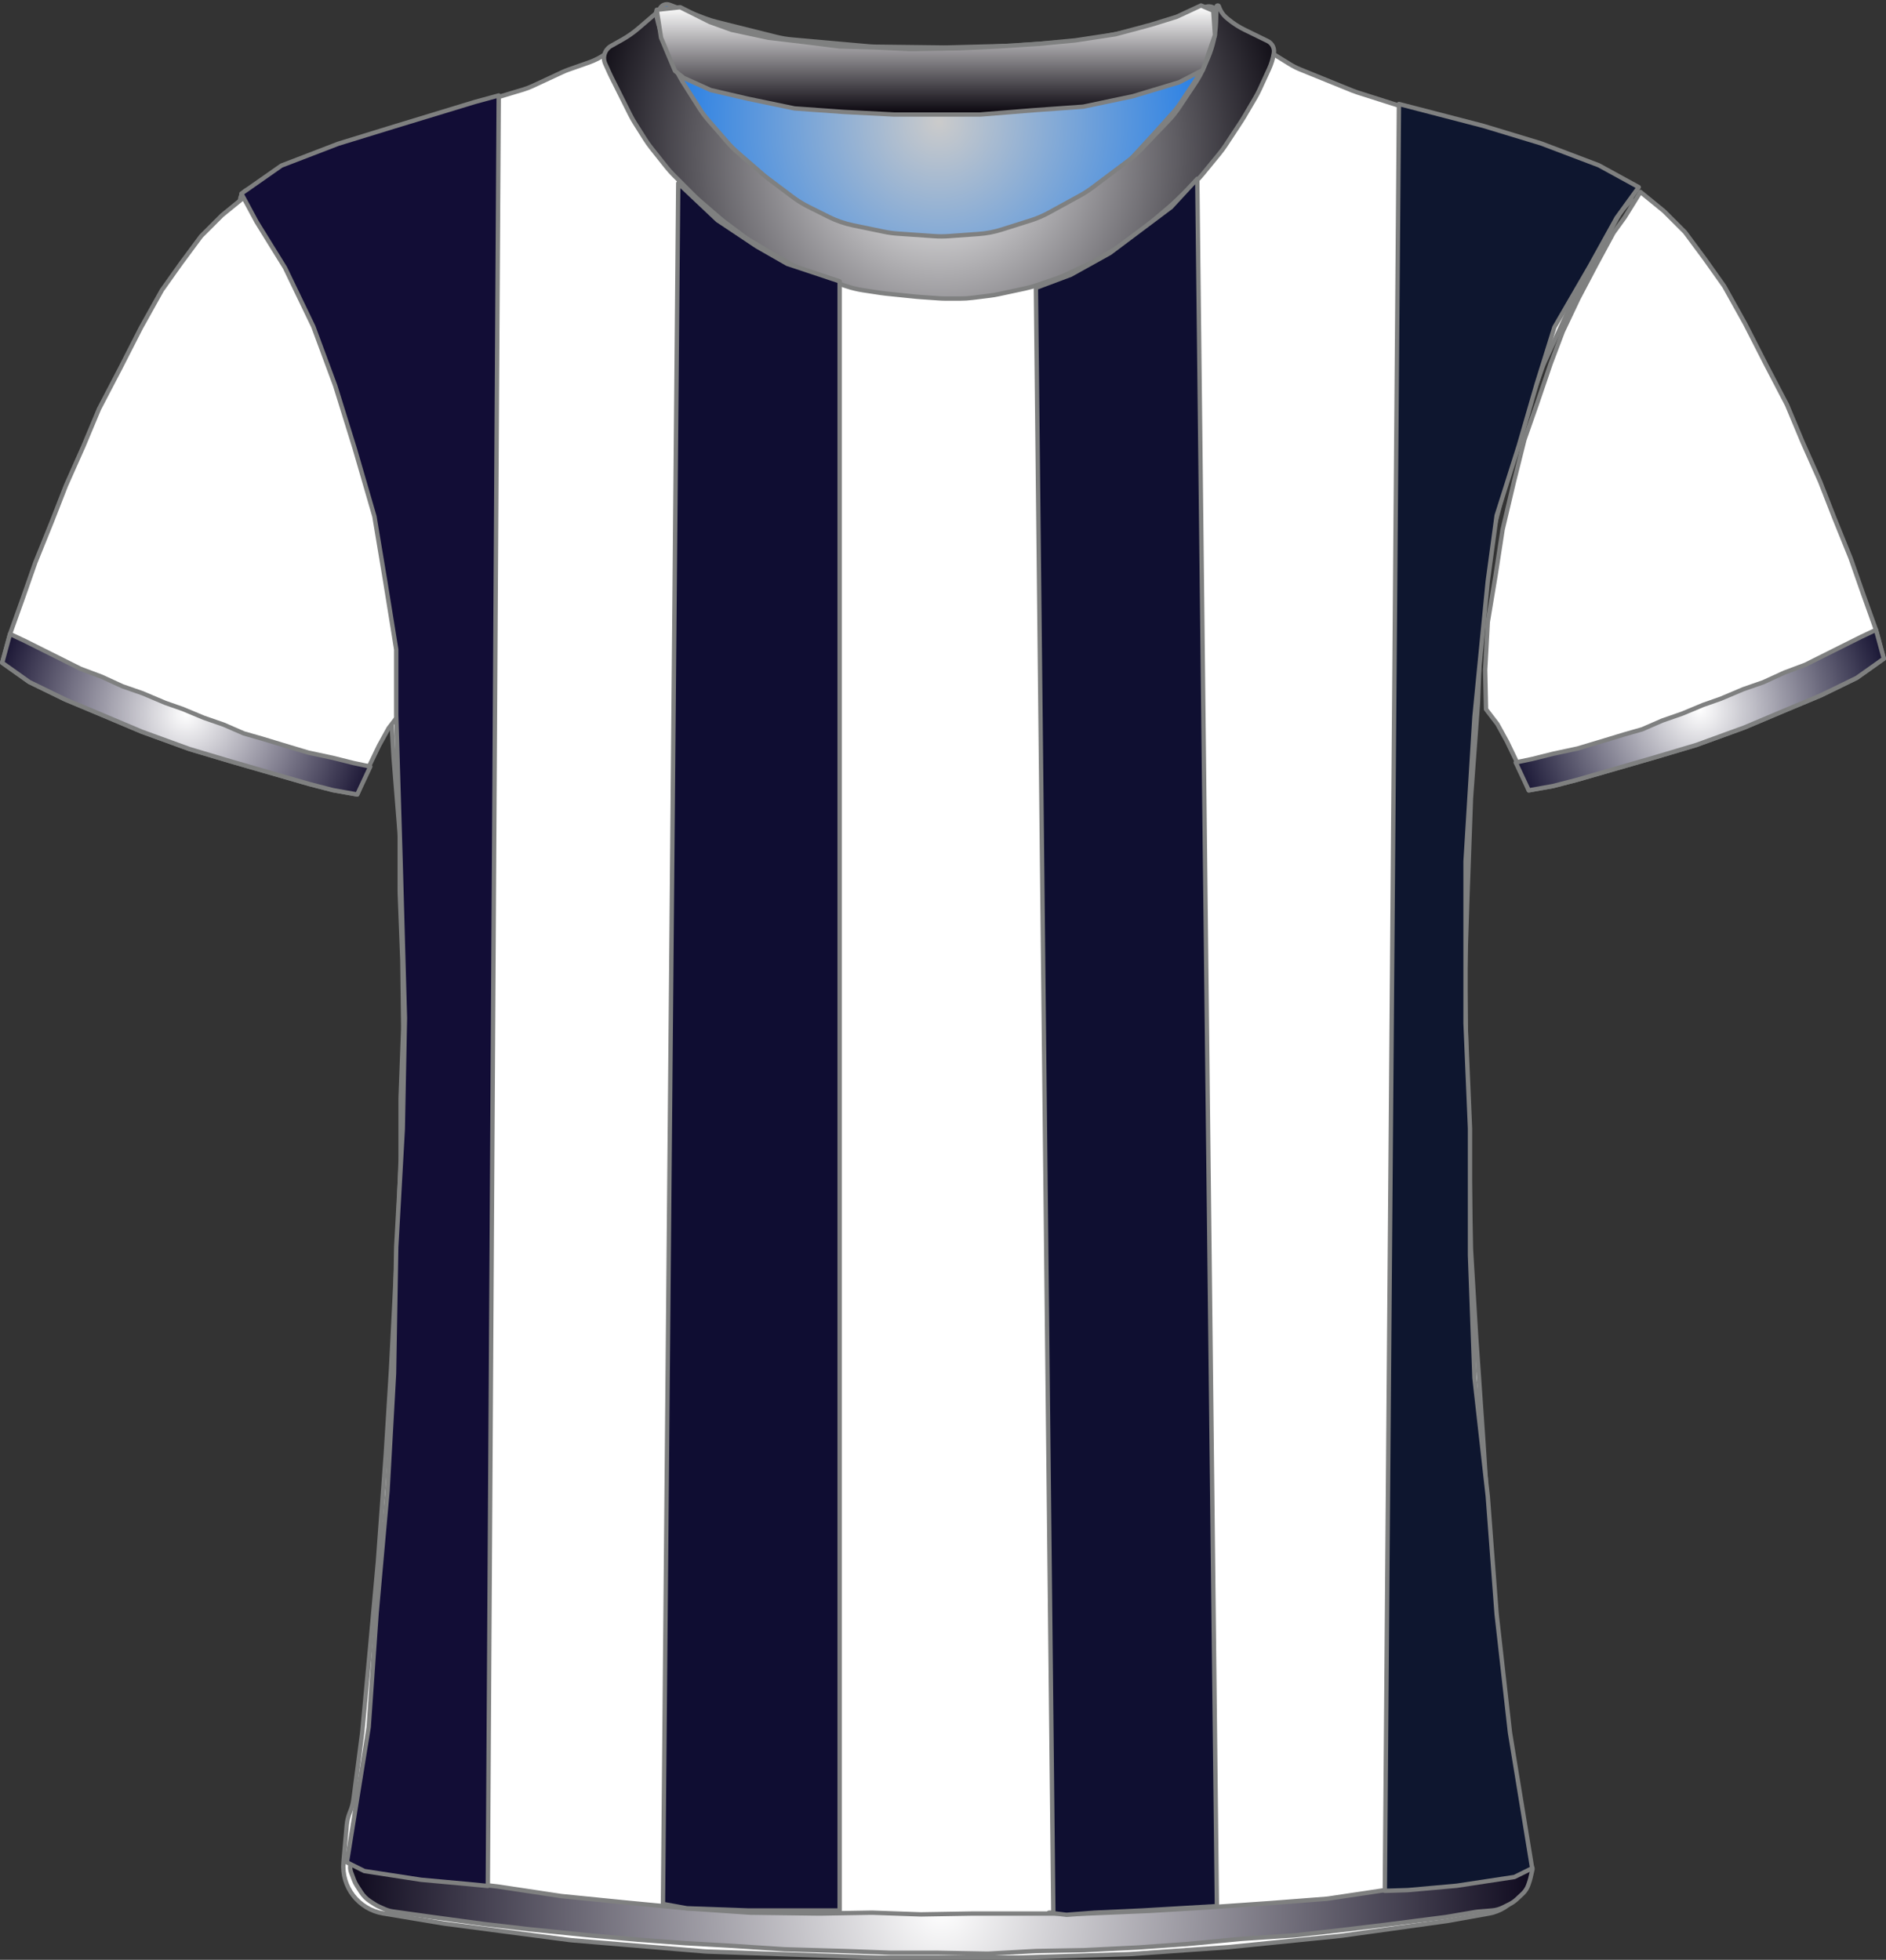 <?xml version="1.0" encoding="UTF-8" standalone="no"?>
<!DOCTYPE svg PUBLIC "-//W3C//DTD SVG 1.1//EN" "http://www.w3.org/Graphics/SVG/1.1/DTD/svg11.dtd">
<svg xmlns="http://www.w3.org/2000/svg" xmlns:xl="http://www.w3.org/1999/xlink" version="1.1" viewBox="-1254.5 -170.5 432.405 449.309" width="432.405pt" height="449.309pt" xmlns:dc="http://purl.org/dc/elements/1.1/">
  <rect x="-1254.5" y="-170.5" width="432.405" height="449.309" fill="#333333" stroke="none"/>
  <defs>
    <radialGradient cx="0" cy="0" r="1" id="Gradient" gradientUnits="userSpaceOnUse">
      <stop offset="0" stop-color="#cbcbcb"/>
      <stop offset="1" stop-color="#0f74e9"/>
    </radialGradient>
    <radialGradient id="Obj_Gradient" xl:href="#Gradient" gradientTransform="translate(-1039.241 -142.6) scale(70.263)"/>
    <radialGradient cx="0" cy="0" r="1" id="Gradient_2" gradientUnits="userSpaceOnUse">
      <stop offset="0" stop-color="white"/>
      <stop offset="1" stop-color="#100b2b"/>
    </radialGradient>
    <radialGradient id="Obj_Gradient_2" xl:href="#Gradient_2" gradientTransform="translate(-1211.8 -6.754) scale(46.037)"/>
    <radialGradient cx="0" cy="0" r="1" id="Gradient_3" gradientUnits="userSpaceOnUse">
      <stop offset="0" stop-color="white"/>
      <stop offset="1" stop-color="#0e0b2b"/>
    </radialGradient>
    <radialGradient id="Obj_Gradient_3" xl:href="#Gradient_3" gradientTransform="translate(-864.795 -7.697) scale(46.037)"/>
    <radialGradient cx="0" cy="0" r="1" id="Gradient_4" gradientUnits="userSpaceOnUse">
      <stop offset="0" stop-color="white"/>
      <stop offset="1" stop-color="#08050e"/>
    </radialGradient>
    <radialGradient id="Obj_Gradient_4" xl:href="#Gradient_4" gradientTransform="translate(-1039.213 -135.645) scale(83.835)"/>
    <linearGradient x1="0" x2="1" id="Gradient_5" gradientUnits="userSpaceOnUse">
      <stop offset="0" stop-color="white"/>
      <stop offset="1" stop-color="#07030b"/>
    </linearGradient>
    <linearGradient id="Obj_Gradient_5" xl:href="#Gradient_5" gradientTransform="translate(-1039.941 -169.244) rotate(90) scale(25)"/>
    <radialGradient cx="0" cy="0" r="1" id="Gradient_6" gradientUnits="userSpaceOnUse">
      <stop offset="0" stop-color="white"/>
      <stop offset="1" stop-color="#0d081d"/>
    </radialGradient>
    <radialGradient id="Obj_Gradient_6" xl:href="#Gradient_6" gradientTransform="translate(-1038.67 266.983) scale(135.941)"/>
  </defs>
  <g stroke="none" stroke-opacity="1" stroke-dasharray="none" fill="none" fill-opacity="1">
    <title>Lienzo 15</title>
    <rect fill="white" width="432.405" height="449.309"/>
    <g>
      <title>Capa 1</title>
      <path d="M -1100.994 -169.41 L -1092.829 -166.292 C -1091.971 -165.964 -1091.094 -165.688 -1090.203 -165.466 L -1076.486 -162.036 C -1075.324 -161.746 -1074.142 -161.547 -1072.949 -161.44 L -1055.423 -159.879 C -1054.835 -159.826 -1054.245 -159.796 -1053.655 -159.789 L -1038.176 -159.605 C -1037.886 -159.602 -1037.596 -159.604 -1037.305 -159.611 L -1022.882 -159.986 C -1022.521 -159.995 -1022.161 -160.013 -1021.801 -160.04 L -1007.429 -161.091 C -1006.438 -161.164 -1005.452 -161.3 -1004.479 -161.5 L -992.906 -163.878 C -991.864 -164.093 -990.838 -164.379 -989.835 -164.735 L -978.083 -168.91 C -976.993 -169.297 -975.79 -168.766 -975.341 -167.7 L -975.341 -167.7 C -974.819 -166.46 -974.667 -165.095 -974.903 -163.771 L -975.084 -162.76 C -975.387 -161.059 -975.882 -159.397 -976.558 -157.807 L -978.101 -154.176 C -978.66 -152.861 -979.339 -151.602 -980.131 -150.414 L -983.817 -144.885 C -984.565 -143.764 -985.409 -142.71 -986.341 -141.737 L -992.636 -135.162 C -993.505 -134.256 -994.445 -133.422 -995.449 -132.668 L -1003.824 -126.387 C -1004.701 -125.73 -1005.623 -125.136 -1006.584 -124.61 L -1013.769 -120.679 C -1015.081 -119.961 -1016.458 -119.373 -1017.884 -118.923 L -1024.556 -116.816 C -1026.273 -116.274 -1028.048 -115.935 -1029.844 -115.807 L -1036.73 -115.315 C -1037.803 -115.238 -1038.879 -115.237 -1039.951 -115.311 L -1048.388 -115.893 C -1049.422 -115.964 -1050.45 -116.105 -1051.465 -116.315 L -1058.6 -117.792 C -1060.552 -118.195 -1062.444 -118.851 -1064.226 -119.743 L -1068.886 -122.073 C -1070.12 -122.69 -1071.296 -123.416 -1072.4 -124.244 L -1078.082 -128.506 C -1078.521 -128.835 -1078.948 -129.18 -1079.363 -129.54 L -1085.118 -134.538 C -1085.932 -135.245 -1086.696 -136.009 -1087.403 -136.823 L -1091.808 -141.896 C -1092.562 -142.764 -1093.25 -143.688 -1093.866 -144.659 L -1097.6 -150.547 C -1097.96 -151.115 -1098.296 -151.699 -1098.605 -152.297 L -1100.225 -155.43 C -1100.834 -156.608 -1101.341 -157.836 -1101.738 -159.101 L -1103.018 -163.174 C -1103.233 -163.858 -1103.416 -164.551 -1103.566 -165.251 L -1103.641 -165.6 C -1103.835 -166.508 -1103.728 -167.456 -1103.335 -168.297 L -1103.241 -168.5 C -1102.846 -169.345 -1101.866 -169.742 -1100.994 -169.41 Z" fill="url(#Obj_Gradient)"/>
      <path d="M -1100.994 -169.41 L -1092.829 -166.292 C -1091.971 -165.964 -1091.094 -165.688 -1090.203 -165.466 L -1076.486 -162.036 C -1075.324 -161.746 -1074.142 -161.547 -1072.949 -161.44 L -1055.423 -159.879 C -1054.835 -159.826 -1054.245 -159.796 -1053.655 -159.789 L -1038.176 -159.605 C -1037.886 -159.602 -1037.596 -159.604 -1037.305 -159.611 L -1022.882 -159.986 C -1022.521 -159.995 -1022.161 -160.013 -1021.801 -160.04 L -1007.429 -161.091 C -1006.438 -161.164 -1005.452 -161.3 -1004.479 -161.5 L -992.906 -163.878 C -991.864 -164.093 -990.838 -164.379 -989.835 -164.735 L -978.083 -168.91 C -976.993 -169.297 -975.79 -168.766 -975.341 -167.7 L -975.341 -167.7 C -974.819 -166.46 -974.667 -165.095 -974.903 -163.771 L -975.084 -162.76 C -975.387 -161.059 -975.882 -159.397 -976.558 -157.807 L -978.101 -154.176 C -978.66 -152.861 -979.339 -151.602 -980.131 -150.414 L -983.817 -144.885 C -984.565 -143.764 -985.409 -142.71 -986.341 -141.737 L -992.636 -135.162 C -993.505 -134.256 -994.445 -133.422 -995.449 -132.668 L -1003.824 -126.387 C -1004.701 -125.73 -1005.623 -125.136 -1006.584 -124.61 L -1013.769 -120.679 C -1015.081 -119.961 -1016.458 -119.373 -1017.884 -118.923 L -1024.556 -116.816 C -1026.273 -116.274 -1028.048 -115.935 -1029.844 -115.807 L -1036.73 -115.315 C -1037.803 -115.238 -1038.879 -115.237 -1039.951 -115.311 L -1048.388 -115.893 C -1049.422 -115.964 -1050.45 -116.105 -1051.465 -116.315 L -1058.6 -117.792 C -1060.552 -118.195 -1062.444 -118.851 -1064.226 -119.743 L -1068.886 -122.073 C -1070.12 -122.69 -1071.296 -123.416 -1072.4 -124.244 L -1078.082 -128.506 C -1078.521 -128.835 -1078.948 -129.18 -1079.363 -129.54 L -1085.118 -134.538 C -1085.932 -135.245 -1086.696 -136.009 -1087.403 -136.823 L -1091.808 -141.896 C -1092.562 -142.764 -1093.25 -143.688 -1093.866 -144.659 L -1097.6 -150.547 C -1097.96 -151.115 -1098.296 -151.699 -1098.605 -152.297 L -1100.225 -155.43 C -1100.834 -156.608 -1101.341 -157.836 -1101.738 -159.101 L -1103.018 -163.174 C -1103.233 -163.858 -1103.416 -164.551 -1103.566 -165.251 L -1103.641 -165.6 C -1103.835 -166.508 -1103.728 -167.456 -1103.335 -168.297 L -1103.241 -168.5 C -1102.846 -169.345 -1101.866 -169.742 -1100.994 -169.41 Z" stroke="#7f8080" stroke-linecap="round" stroke-linejoin="round" stroke-width="1"/>
      <path d="M -1166.67 268.173 L -1152.928 270.463 C -1152.744 270.494 -1152.56 270.521 -1152.376 270.545 L -1124.023 274.261 C -1123.776 274.293 -1123.529 274.32 -1123.281 274.34 L -1093.038 276.877 C -1092.781 276.898 -1092.524 276.914 -1092.266 276.923 L -1053.335 278.299 C -1053.147 278.306 -1052.958 278.309 -1052.77 278.309 L -1021.303 278.309 C -1021.136 278.309 -1020.969 278.307 -1020.803 278.301 L -995.768 277.519 C -995.558 277.512 -995.348 277.502 -995.138 277.487 L -973.09 275.926 C -972.932 275.915 -972.774 275.901 -972.616 275.885 L -947.355 273.34 C -947.154 273.319 -946.952 273.295 -946.751 273.267 L -922.959 269.952 C -922.755 269.923 -922.551 269.891 -922.348 269.855 L -913.153 268.209 C -907.826 267.256 -904.175 262.302 -904.841 256.932 L -907.049 239.141 C -907.051 239.12 -907.054 239.099 -907.056 239.077 L -910.62 209.379 C -910.642 209.199 -910.66 209.019 -910.676 208.839 L -913.038 181.28 C -913.048 181.166 -913.056 181.052 -913.064 180.939 L -914.45 159.347 C -914.452 159.322 -914.453 159.297 -914.455 159.271 L -916.047 136.185 C -916.051 136.134 -916.054 136.084 -916.057 136.033 L -917.234 116.231 C -917.246 116.016 -917.255 115.802 -917.259 115.587 L -917.651 94.992 C -917.652 94.937 -917.653 94.882 -917.655 94.826 L -918.25 74.592 C -918.252 74.537 -918.253 74.482 -918.254 74.426 L -918.645 53.917 C -918.65 53.645 -918.648 53.373 -918.64 53.102 L -918.054 34.742 C -918.053 34.72 -918.052 34.698 -918.051 34.676 L -917.263 12.807 C -917.256 12.608 -917.245 12.41 -917.231 12.212 L -915.673 -9.009 C -915.659 -9.197 -915.649 -9.385 -915.642 -9.574 L -914.887 -29.472 C -914.864 -30.084 -914.806 -30.694 -914.713 -31.299 L -911.974 -49.103 C -911.893 -49.628 -911.786 -50.149 -911.654 -50.663 L -907.025 -68.621 C -906.91 -69.067 -906.776 -69.509 -906.623 -69.944 L -900.902 -86.183 C -900.736 -86.655 -900.548 -87.118 -900.338 -87.572 L -894.807 -99.557 C -894.704 -99.78 -894.596 -100 -894.483 -100.217 L -889.121 -110.559 C -889.076 -110.647 -889.029 -110.734 -888.982 -110.822 L -883.766 -120.439 C -883.028 -121.798 -882.079 -123.031 -880.953 -124.091 L -880.953 -124.091 C -880.277 -124.726 -880.245 -125.789 -880.881 -126.464 C -881.005 -126.596 -881.15 -126.707 -881.31 -126.793 L -884.525 -128.515 C -884.743 -128.632 -884.965 -128.744 -885.188 -128.851 L -893.042 -132.6 C -893.449 -132.794 -893.864 -132.97 -894.285 -133.13 L -903.96 -136.78 C -904.155 -136.854 -904.351 -136.924 -904.549 -136.99 L -917.244 -141.221 C -917.383 -141.268 -917.523 -141.312 -917.663 -141.355 L -930.547 -145.259 C -930.617 -145.28 -930.688 -145.302 -930.758 -145.324 L -943.262 -149.303 C -943.656 -149.428 -944.044 -149.569 -944.427 -149.724 L -956.403 -154.584 C -957.235 -154.921 -958.036 -155.328 -958.8 -155.8 L -968.419 -161.746 C -968.575 -161.843 -968.729 -161.942 -968.881 -162.043 L -973.771 -165.303 C -974.753 -165.958 -975.624 -166.763 -976.353 -167.691 L -976.353 -167.691 C -976.458 -167.825 -976.653 -167.849 -976.787 -167.743 C -976.89 -167.662 -976.931 -167.526 -976.89 -167.402 L -976.753 -166.991 C -976.293 -165.613 -976.189 -164.142 -976.449 -162.713 L -976.844 -160.54 C -977.115 -159.048 -977.597 -157.602 -978.275 -156.246 L -979.807 -153.182 C -980.104 -152.588 -980.437 -152.014 -980.805 -151.462 L -984.009 -146.656 C -984.438 -146.014 -984.912 -145.403 -985.429 -144.828 L -989.991 -139.759 C -990.032 -139.714 -990.073 -139.668 -990.115 -139.623 L -996.109 -133.115 C -996.737 -132.434 -997.423 -131.808 -998.159 -131.245 L -1003.183 -127.403 C -1003.629 -127.062 -1004.093 -126.744 -1004.572 -126.452 L -1011.059 -122.497 C -1011.721 -122.093 -1012.411 -121.739 -1013.124 -121.435 L -1020.239 -118.407 C -1021.047 -118.064 -1021.881 -117.787 -1022.734 -117.58 L -1026.813 -116.591 C -1027.638 -116.391 -1028.478 -116.257 -1029.324 -116.191 L -1035.024 -115.74 C -1035.443 -115.707 -1035.863 -115.691 -1036.283 -115.691 L -1043.315 -115.691 C -1044.073 -115.691 -1044.829 -115.745 -1045.578 -115.852 L -1053.525 -116.987 C -1054.01 -117.056 -1054.491 -117.148 -1054.968 -117.261 L -1060.929 -118.68 C -1062.075 -118.953 -1063.187 -119.352 -1064.245 -119.868 L -1070.525 -122.935 C -1071.01 -123.172 -1071.482 -123.433 -1071.941 -123.718 L -1076.153 -126.332 C -1076.752 -126.704 -1077.326 -127.115 -1077.871 -127.563 L -1082.317 -131.215 C -1082.541 -131.399 -1082.759 -131.589 -1082.973 -131.784 L -1086.775 -135.27 C -1087.226 -135.684 -1087.654 -136.123 -1088.054 -136.585 L -1092.173 -141.338 C -1092.493 -141.706 -1092.795 -142.089 -1093.079 -142.485 L -1097.509 -148.655 C -1098.004 -149.345 -1098.443 -150.072 -1098.823 -150.831 L -1101.399 -155.984 C -1101.435 -156.055 -1101.47 -156.127 -1101.504 -156.198 L -1102.753 -158.791 C -1103.603 -160.558 -1103.959 -162.522 -1103.781 -164.475 L -1103.601 -166.457 C -1103.577 -166.719 -1103.77 -166.951 -1104.032 -166.975 C -1104.195 -166.989 -1104.353 -166.92 -1104.453 -166.791 L -1104.453 -166.791 C -1105.116 -165.928 -1105.896 -165.162 -1106.771 -164.515 L -1110.667 -161.628 C -1110.791 -161.537 -1110.916 -161.447 -1111.042 -161.359 L -1115.664 -158.137 C -1116.851 -157.31 -1118.144 -156.648 -1119.509 -156.168 L -1124.116 -154.55 C -1124.607 -154.377 -1125.089 -154.181 -1125.56 -153.962 L -1132.407 -150.777 C -1133.103 -150.453 -1133.822 -150.18 -1134.557 -149.959 L -1145.428 -146.698 C -1145.444 -146.693 -1145.461 -146.688 -1145.478 -146.683 L -1156.446 -143.354 C -1156.584 -143.312 -1156.721 -143.268 -1156.858 -143.222 L -1169.779 -138.915 C -1169.828 -138.899 -1169.877 -138.883 -1169.927 -138.867 L -1181.294 -135.2 C -1181.932 -134.994 -1182.557 -134.748 -1183.165 -134.464 L -1191.097 -130.751 C -1191.467 -130.578 -1191.831 -130.39 -1192.187 -130.189 L -1198.133 -126.828 C -1199.386 -126.12 -1199.828 -124.53 -1199.119 -123.277 C -1199.042 -123.14 -1198.953 -123.011 -1198.853 -122.891 L -1197.988 -121.854 C -1197.234 -120.948 -1196.581 -119.961 -1196.043 -118.912 L -1192.966 -112.912 C -1192.89 -112.764 -1192.813 -112.618 -1192.733 -112.474 L -1188.778 -105.317 C -1188.694 -105.166 -1188.613 -105.014 -1188.535 -104.86 L -1184.427 -96.822 C -1184.177 -96.335 -1183.954 -95.835 -1183.756 -95.325 L -1180.273 -86.343 C -1180.259 -86.308 -1180.246 -86.273 -1180.232 -86.239 L -1176.636 -77.153 C -1176.514 -76.845 -1176.401 -76.533 -1176.299 -76.218 L -1173.677 -68.165 C -1173.661 -68.116 -1173.645 -68.066 -1173.629 -68.016 L -1170.557 -58.258 C -1170.354 -57.614 -1170.193 -56.958 -1170.073 -56.293 L -1168.087 -45.283 C -1168.064 -45.155 -1168.043 -45.026 -1168.023 -44.897 L -1166.317 -33.904 C -1166.274 -33.629 -1166.238 -33.352 -1166.21 -33.075 L -1165.323 -24.378 C -1165.276 -23.92 -1165.249 -23.46 -1165.242 -23 L -1165.058 -11.024 C -1165.054 -10.802 -1165.046 -10.58 -1165.034 -10.358 L -1164.263 3.124 C -1164.256 3.247 -1164.248 3.371 -1164.238 3.494 L -1162.904 20.069 C -1162.87 20.495 -1162.853 20.924 -1162.853 21.352 L -1162.853 33.802 C -1162.853 34.007 -1162.849 34.212 -1162.841 34.416 L -1162.26 49.506 C -1162.255 49.641 -1162.252 49.777 -1162.25 49.913 L -1162.058 64.709 C -1162.054 64.976 -1162.058 65.242 -1162.067 65.509 L -1162.642 81.013 C -1162.649 81.21 -1162.653 81.408 -1162.653 81.605 L -1162.653 95.202 C -1162.653 95.407 -1162.657 95.612 -1162.664 95.817 L -1163.25 111.031 C -1163.252 111.083 -1163.254 111.135 -1163.256 111.187 L -1164.052 127.69 C -1164.052 127.703 -1164.053 127.716 -1164.054 127.729 L -1164.848 143.42 C -1164.851 143.479 -1164.854 143.539 -1164.858 143.598 L -1166.047 162.819 C -1166.051 162.879 -1166.055 162.939 -1166.059 162.999 L -1167.842 187.369 C -1167.849 187.462 -1167.857 187.556 -1167.865 187.65 L -1169.651 207.294 C -1169.652 207.304 -1169.653 207.314 -1169.654 207.324 L -1171.425 226.409 C -1171.443 226.609 -1171.466 226.809 -1171.492 227.008 L -1173.453 241.981 C -1173.585 242.995 -1173.854 243.987 -1174.253 244.929 L -1174.253 244.929 C -1174.65 245.87 -1174.899 246.867 -1174.99 247.884 L -1175.753 256.429 C -1176.26 262.116 -1172.302 267.234 -1166.67 268.173 Z" fill="white"/>
      <path d="M -1166.67 268.173 L -1152.928 270.463 C -1152.744 270.494 -1152.56 270.521 -1152.376 270.545 L -1124.023 274.261 C -1123.776 274.293 -1123.529 274.32 -1123.281 274.34 L -1093.038 276.877 C -1092.781 276.898 -1092.524 276.914 -1092.266 276.923 L -1053.335 278.299 C -1053.147 278.306 -1052.958 278.309 -1052.77 278.309 L -1021.303 278.309 C -1021.136 278.309 -1020.969 278.307 -1020.803 278.301 L -995.768 277.519 C -995.558 277.512 -995.348 277.502 -995.138 277.487 L -973.09 275.926 C -972.932 275.915 -972.774 275.901 -972.616 275.885 L -947.355 273.34 C -947.154 273.319 -946.952 273.295 -946.751 273.267 L -922.959 269.952 C -922.755 269.923 -922.551 269.891 -922.348 269.855 L -913.153 268.209 C -907.826 267.256 -904.175 262.302 -904.841 256.932 L -907.049 239.141 C -907.051 239.12 -907.054 239.099 -907.056 239.077 L -910.62 209.379 C -910.642 209.199 -910.66 209.019 -910.676 208.839 L -913.038 181.28 C -913.048 181.166 -913.056 181.052 -913.064 180.939 L -914.45 159.347 C -914.452 159.322 -914.453 159.297 -914.455 159.271 L -916.047 136.185 C -916.051 136.134 -916.054 136.084 -916.057 136.033 L -917.234 116.231 C -917.246 116.016 -917.255 115.802 -917.259 115.587 L -917.651 94.992 C -917.652 94.937 -917.653 94.882 -917.655 94.826 L -918.25 74.592 C -918.252 74.537 -918.253 74.482 -918.254 74.426 L -918.645 53.917 C -918.65 53.645 -918.648 53.373 -918.64 53.102 L -918.054 34.742 C -918.053 34.72 -918.052 34.698 -918.051 34.676 L -917.263 12.807 C -917.256 12.608 -917.245 12.41 -917.231 12.212 L -915.673 -9.009 C -915.659 -9.197 -915.649 -9.385 -915.642 -9.574 L -914.887 -29.472 C -914.864 -30.084 -914.806 -30.694 -914.713 -31.299 L -911.974 -49.103 C -911.893 -49.628 -911.786 -50.149 -911.654 -50.663 L -907.025 -68.621 C -906.91 -69.067 -906.776 -69.509 -906.623 -69.944 L -900.902 -86.183 C -900.736 -86.655 -900.548 -87.118 -900.338 -87.572 L -894.807 -99.557 C -894.704 -99.78 -894.596 -100 -894.483 -100.217 L -889.121 -110.559 C -889.076 -110.647 -889.029 -110.734 -888.982 -110.822 L -883.766 -120.439 C -883.028 -121.798 -882.079 -123.031 -880.953 -124.091 L -880.953 -124.091 C -880.277 -124.726 -880.245 -125.789 -880.881 -126.464 C -881.005 -126.596 -881.15 -126.707 -881.31 -126.793 L -884.525 -128.515 C -884.743 -128.632 -884.965 -128.744 -885.188 -128.851 L -893.042 -132.6 C -893.449 -132.794 -893.864 -132.97 -894.285 -133.13 L -903.96 -136.78 C -904.155 -136.854 -904.351 -136.924 -904.549 -136.99 L -917.244 -141.221 C -917.383 -141.268 -917.523 -141.312 -917.663 -141.355 L -930.547 -145.259 C -930.617 -145.28 -930.688 -145.302 -930.758 -145.324 L -943.262 -149.303 C -943.656 -149.428 -944.044 -149.569 -944.427 -149.724 L -956.403 -154.584 C -957.235 -154.921 -958.036 -155.328 -958.8 -155.8 L -968.419 -161.746 C -968.575 -161.843 -968.729 -161.942 -968.881 -162.043 L -973.771 -165.303 C -974.753 -165.958 -975.624 -166.763 -976.353 -167.691 L -976.353 -167.691 C -976.458 -167.825 -976.653 -167.849 -976.787 -167.743 C -976.89 -167.662 -976.931 -167.526 -976.89 -167.402 L -976.753 -166.991 C -976.293 -165.613 -976.189 -164.142 -976.449 -162.713 L -976.844 -160.54 C -977.115 -159.048 -977.597 -157.602 -978.275 -156.246 L -979.807 -153.182 C -980.104 -152.588 -980.437 -152.014 -980.805 -151.462 L -984.009 -146.656 C -984.438 -146.014 -984.912 -145.403 -985.429 -144.828 L -989.991 -139.759 C -990.032 -139.714 -990.073 -139.668 -990.115 -139.623 L -996.109 -133.115 C -996.737 -132.434 -997.423 -131.808 -998.159 -131.245 L -1003.183 -127.403 C -1003.629 -127.062 -1004.093 -126.744 -1004.572 -126.452 L -1011.059 -122.497 C -1011.721 -122.093 -1012.411 -121.739 -1013.124 -121.435 L -1020.239 -118.407 C -1021.047 -118.064 -1021.881 -117.787 -1022.734 -117.58 L -1026.813 -116.591 C -1027.638 -116.391 -1028.478 -116.257 -1029.324 -116.191 L -1035.024 -115.74 C -1035.443 -115.707 -1035.863 -115.691 -1036.283 -115.691 L -1043.315 -115.691 C -1044.073 -115.691 -1044.829 -115.745 -1045.578 -115.852 L -1053.525 -116.987 C -1054.01 -117.056 -1054.491 -117.148 -1054.968 -117.261 L -1060.929 -118.68 C -1062.075 -118.953 -1063.187 -119.352 -1064.245 -119.868 L -1070.525 -122.935 C -1071.01 -123.172 -1071.482 -123.433 -1071.941 -123.718 L -1076.153 -126.332 C -1076.752 -126.704 -1077.326 -127.115 -1077.871 -127.563 L -1082.317 -131.215 C -1082.541 -131.399 -1082.759 -131.589 -1082.973 -131.784 L -1086.775 -135.27 C -1087.226 -135.684 -1087.654 -136.123 -1088.054 -136.585 L -1092.173 -141.338 C -1092.493 -141.706 -1092.795 -142.089 -1093.079 -142.485 L -1097.509 -148.655 C -1098.004 -149.345 -1098.443 -150.072 -1098.823 -150.831 L -1101.399 -155.984 C -1101.435 -156.055 -1101.47 -156.127 -1101.504 -156.198 L -1102.753 -158.791 C -1103.603 -160.558 -1103.959 -162.522 -1103.781 -164.475 L -1103.601 -166.457 C -1103.577 -166.719 -1103.77 -166.951 -1104.032 -166.975 C -1104.195 -166.989 -1104.353 -166.92 -1104.453 -166.791 L -1104.453 -166.791 C -1105.116 -165.928 -1105.896 -165.162 -1106.771 -164.515 L -1110.667 -161.628 C -1110.791 -161.537 -1110.916 -161.447 -1111.042 -161.359 L -1115.664 -158.137 C -1116.851 -157.31 -1118.144 -156.648 -1119.509 -156.168 L -1124.116 -154.55 C -1124.607 -154.377 -1125.089 -154.181 -1125.56 -153.962 L -1132.407 -150.777 C -1133.103 -150.453 -1133.822 -150.18 -1134.557 -149.959 L -1145.428 -146.698 C -1145.444 -146.693 -1145.461 -146.688 -1145.478 -146.683 L -1156.446 -143.354 C -1156.584 -143.312 -1156.721 -143.268 -1156.858 -143.222 L -1169.779 -138.915 C -1169.828 -138.899 -1169.877 -138.883 -1169.927 -138.867 L -1181.294 -135.2 C -1181.932 -134.994 -1182.557 -134.748 -1183.165 -134.464 L -1191.097 -130.751 C -1191.467 -130.578 -1191.831 -130.39 -1192.187 -130.189 L -1198.133 -126.828 C -1199.386 -126.12 -1199.828 -124.53 -1199.119 -123.277 C -1199.042 -123.14 -1198.953 -123.011 -1198.853 -122.891 L -1197.988 -121.854 C -1197.234 -120.948 -1196.581 -119.961 -1196.043 -118.912 L -1192.966 -112.912 C -1192.89 -112.764 -1192.813 -112.618 -1192.733 -112.474 L -1188.778 -105.317 C -1188.694 -105.166 -1188.613 -105.014 -1188.535 -104.86 L -1184.427 -96.822 C -1184.177 -96.335 -1183.954 -95.835 -1183.756 -95.325 L -1180.273 -86.343 C -1180.259 -86.308 -1180.246 -86.273 -1180.232 -86.239 L -1176.636 -77.153 C -1176.514 -76.845 -1176.401 -76.533 -1176.299 -76.218 L -1173.677 -68.165 C -1173.661 -68.116 -1173.645 -68.066 -1173.629 -68.016 L -1170.557 -58.258 C -1170.354 -57.614 -1170.193 -56.958 -1170.073 -56.293 L -1168.087 -45.283 C -1168.064 -45.155 -1168.043 -45.026 -1168.023 -44.897 L -1166.317 -33.904 C -1166.274 -33.629 -1166.238 -33.352 -1166.21 -33.075 L -1165.323 -24.378 C -1165.276 -23.92 -1165.249 -23.46 -1165.242 -23 L -1165.058 -11.024 C -1165.054 -10.802 -1165.046 -10.58 -1165.034 -10.358 L -1164.263 3.124 C -1164.256 3.247 -1164.248 3.371 -1164.238 3.494 L -1162.904 20.069 C -1162.87 20.495 -1162.853 20.924 -1162.853 21.352 L -1162.853 33.802 C -1162.853 34.007 -1162.849 34.212 -1162.841 34.416 L -1162.26 49.506 C -1162.255 49.641 -1162.252 49.777 -1162.25 49.913 L -1162.058 64.709 C -1162.054 64.976 -1162.058 65.242 -1162.067 65.509 L -1162.642 81.013 C -1162.649 81.21 -1162.653 81.408 -1162.653 81.605 L -1162.653 95.202 C -1162.653 95.407 -1162.657 95.612 -1162.664 95.817 L -1163.25 111.031 C -1163.252 111.083 -1163.254 111.135 -1163.256 111.187 L -1164.052 127.69 C -1164.052 127.703 -1164.053 127.716 -1164.054 127.729 L -1164.848 143.42 C -1164.851 143.479 -1164.854 143.539 -1164.858 143.598 L -1166.047 162.819 C -1166.051 162.879 -1166.055 162.939 -1166.059 162.999 L -1167.842 187.369 C -1167.849 187.462 -1167.857 187.556 -1167.865 187.65 L -1169.651 207.294 C -1169.652 207.304 -1169.653 207.314 -1169.654 207.324 L -1171.425 226.409 C -1171.443 226.609 -1171.466 226.809 -1171.492 227.008 L -1173.453 241.981 C -1173.585 242.995 -1173.854 243.987 -1174.253 244.929 L -1174.253 244.929 C -1174.65 245.87 -1174.899 246.867 -1174.99 247.884 L -1175.753 256.429 C -1176.26 262.116 -1172.302 267.234 -1166.67 268.173 Z" stroke="#7f8080" stroke-linecap="round" stroke-linejoin="round" stroke-width="1"/>
      <path d="M -1254 -18.554 L -1247.8 -14.154 L -1239.6 -10.154 L -1231 -6.554 L -1222 -2.754 L -1211 1.246 L -1201.6 4.046 L -1192.6 6.646 L -1183.6 9.246 L -1178.2 10.646 L -1172.6 11.646 L -1170.2 5.846 L -1167.6 .446 L -1165.4 -3.554 L -1162.8 -6.954 L -1162.6 -15.954 L -1163.2 -26.954 L -1165 -37.754 L -1166.6 -48.154 L -1169.2 -59.154 L -1171.6 -68.754 L -1174.4 -76.754 L -1177.6 -86.154 L -1180.4 -93.554 L -1184 -101.154 L -1188 -108.754 L -1192 -116.154 L -1194.6 -119.754 L -1198.2 -125.554 L -1203.6 -121.154 L -1208.4 -116.354 L -1213 -110.154 L -1217.4 -103.954 L -1222.2 -95.354 L -1227 -85.954 L -1231.8 -76.754 L -1235.4 -68.154 L -1239.4 -59.154 L -1242.6 -50.954 L -1246.4 -41.554 L -1249.2 -33.554 L -1252.2 -25.154 Z" fill="white"/>
      <path d="M -1254 -18.554 L -1247.8 -14.154 L -1239.6 -10.154 L -1231 -6.554 L -1222 -2.754 L -1211 1.246 L -1201.6 4.046 L -1192.6 6.646 L -1183.6 9.246 L -1178.2 10.646 L -1172.6 11.646 L -1170.2 5.846 L -1167.6 .446 L -1165.4 -3.554 L -1162.8 -6.954 L -1162.6 -15.954 L -1163.2 -26.954 L -1165 -37.754 L -1166.6 -48.154 L -1169.2 -59.154 L -1171.6 -68.754 L -1174.4 -76.754 L -1177.6 -86.154 L -1180.4 -93.554 L -1184 -101.154 L -1188 -108.754 L -1192 -116.154 L -1194.6 -119.754 L -1198.2 -125.554 L -1203.6 -121.154 L -1208.4 -116.354 L -1213 -110.154 L -1217.4 -103.954 L -1222.2 -95.354 L -1227 -85.954 L -1231.8 -76.754 L -1235.4 -68.154 L -1239.4 -59.154 L -1242.6 -50.954 L -1246.4 -41.554 L -1249.2 -33.554 L -1252.2 -25.154 Z" stroke="#7f8080" stroke-linecap="round" stroke-linejoin="round" stroke-width="1"/>
      <path d="M -822.595 -19.497 L -828.795 -15.097 L -836.995 -11.097 L -845.595 -7.497 L -854.595 -3.697 L -865.595 .303 L -874.995 3.103 L -883.995 5.703 L -892.995 8.303 L -898.395 9.703 L -903.995 10.703 L -906.395 4.903 L -908.995 -.497 L -911.195 -4.497 L -913.795 -7.897 L -913.995 -16.897 L -913.395 -27.897 L -911.595 -38.697 L -909.995 -49.097 L -907.395 -60.097 L -904.995 -69.697 L -902.195 -77.697 L -898.995 -87.097 L -896.195 -94.497 L -892.595 -102.097 L -888.595 -109.697 L -884.595 -117.097 L -881.995 -120.697 L -878.395 -126.497 L -872.995 -122.097 L -868.195 -117.297 L -863.595 -111.097 L -859.195 -104.897 L -854.395 -96.297 L -849.595 -86.897 L -844.795 -77.697 L -841.195 -69.097 L -837.195 -60.097 L -833.995 -51.897 L -830.195 -42.497 L -827.395 -34.497 L -824.395 -26.097 Z" fill="white"/>
      <path d="M -822.595 -19.497 L -828.795 -15.097 L -836.995 -11.097 L -845.595 -7.497 L -854.595 -3.697 L -865.595 .303 L -874.995 3.103 L -883.995 5.703 L -892.995 8.303 L -898.395 9.703 L -903.995 10.703 L -906.395 4.903 L -908.995 -.497 L -911.195 -4.497 L -913.795 -7.897 L -913.995 -16.897 L -913.395 -27.897 L -911.595 -38.697 L -909.995 -49.097 L -907.395 -60.097 L -904.995 -69.697 L -902.195 -77.697 L -898.995 -87.097 L -896.195 -94.497 L -892.595 -102.097 L -888.595 -109.697 L -884.595 -117.097 L -881.995 -120.697 L -878.395 -126.497 L -872.995 -122.097 L -868.195 -117.297 L -863.595 -111.097 L -859.195 -104.897 L -854.395 -96.297 L -849.595 -86.897 L -844.795 -77.697 L -841.195 -69.097 L -837.195 -60.097 L -833.995 -51.897 L -830.195 -42.497 L -827.395 -34.497 L -824.395 -26.097 Z" stroke="#7f8080" stroke-linecap="round" stroke-linejoin="round" stroke-width="1"/>
      <path d="M -1254 -18.554 L -1247.8 -14.154 L -1239.6 -10.154 L -1231 -6.554 L -1222 -2.754 L -1211 1.246 L -1201.6 4.046 L -1192.6 6.646 L -1183.6 9.246 L -1178.2 10.646 L -1172.6 11.646 L -1169.6 5.246 L -1173.4 4.446 L -1178.2 3.246 L -1183.8 2.046 L -1189.8 .246 L -1194.4 -1.154 L -1198.6 -2.354 L -1203.2 -4.354 L -1207.8 -5.954 L -1212.6 -7.954 L -1216.6 -9.354 L -1221.8 -11.554 L -1226.4 -13.154 L -1231.2 -15.354 L -1236 -17.154 L -1240 -19.154 L -1244.4 -21.354 L -1248.8 -23.554 L -1252.2 -25.154 Z" fill="url(#Obj_Gradient_2)"/>
      <path d="M -1254 -18.554 L -1247.8 -14.154 L -1239.6 -10.154 L -1231 -6.554 L -1222 -2.754 L -1211 1.246 L -1201.6 4.046 L -1192.6 6.646 L -1183.6 9.246 L -1178.2 10.646 L -1172.6 11.646 L -1169.6 5.246 L -1173.4 4.446 L -1178.2 3.246 L -1183.8 2.046 L -1189.8 .246 L -1194.4 -1.154 L -1198.6 -2.354 L -1203.2 -4.354 L -1207.8 -5.954 L -1212.6 -7.954 L -1216.6 -9.354 L -1221.8 -11.554 L -1226.4 -13.154 L -1231.2 -15.354 L -1236 -17.154 L -1240 -19.154 L -1244.4 -21.354 L -1248.8 -23.554 L -1252.2 -25.154 Z" stroke="#7f8080" stroke-linecap="round" stroke-linejoin="round" stroke-width="1"/>
      <path d="M -822.595 -19.497 L -828.795 -15.097 L -836.995 -11.097 L -845.595 -7.497 L -854.595 -3.697 L -865.595 .303 L -874.995 3.103 L -883.995 5.703 L -892.995 8.303 L -898.395 9.703 L -903.995 10.703 L -906.995 4.303 L -903.195 3.503 L -898.395 2.303 L -892.795 1.103 L -886.795 -.697 L -882.195 -2.097 L -877.995 -3.297 L -873.395 -5.297 L -868.795 -6.897 L -863.995 -8.897 L -859.995 -10.297 L -854.795 -12.497 L -850.195 -14.097 L -845.395 -16.297 L -840.595 -18.097 L -836.595 -20.097 L -832.195 -22.297 L -827.795 -24.497 L -824.395 -26.097 Z" fill="url(#Obj_Gradient_3)"/>
      <path d="M -822.595 -19.497 L -828.795 -15.097 L -836.995 -11.097 L -845.595 -7.497 L -854.595 -3.697 L -865.595 .303 L -874.995 3.103 L -883.995 5.703 L -892.995 8.303 L -898.395 9.703 L -903.995 10.703 L -906.995 4.303 L -903.195 3.503 L -898.395 2.303 L -892.795 1.103 L -886.795 -.697 L -882.195 -2.097 L -877.995 -3.297 L -873.395 -5.297 L -868.795 -6.897 L -863.995 -8.897 L -859.995 -10.297 L -854.795 -12.497 L -850.195 -14.097 L -845.395 -16.297 L -840.595 -18.097 L -836.595 -20.097 L -832.195 -22.297 L -827.795 -24.497 L -824.395 -26.097 Z" stroke="#7f8080" stroke-linecap="round" stroke-linejoin="round" stroke-width="1"/>
      <path d="M -1103.428 -168.036 L -1108.157 -163.983 C -1109.307 -162.997 -1110.552 -162.127 -1111.874 -161.386 L -1114.4 -159.968 C -1115.836 -159.163 -1116.416 -157.394 -1115.738 -155.895 L -1114.72 -153.648 C -1114.598 -153.38 -1114.472 -153.113 -1114.34 -152.85 L -1112.538 -149.245 L -1110.051 -144.271 C -1109.709 -143.588 -1109.333 -142.922 -1108.925 -142.275 L -1106.599 -138.592 C -1106.158 -137.895 -1105.681 -137.222 -1105.168 -136.576 L -1101.757 -132.278 C -1101.211 -131.59 -1100.626 -130.934 -1100.005 -130.313 L -1095.339 -125.647 C -1094.938 -125.246 -1094.523 -124.86 -1094.093 -124.49 L -1089.53 -120.556 C -1089.135 -120.216 -1088.729 -119.889 -1088.312 -119.576 L -1084.337 -116.595 C -1083.671 -116.096 -1082.979 -115.633 -1082.263 -115.208 L -1078.13 -112.759 C -1078.002 -112.683 -1077.873 -112.609 -1077.743 -112.535 L -1073.046 -109.873 C -1072.308 -109.455 -1071.547 -109.078 -1070.767 -108.743 L -1067.217 -107.222 C -1066.631 -106.971 -1066.035 -106.744 -1065.43 -106.543 L -1060.412 -104.87 C -1059.165 -104.454 -1057.884 -104.146 -1056.584 -103.949 L -1052.485 -103.328 C -1052.12 -103.273 -1051.754 -103.226 -1051.387 -103.189 L -1044.505 -102.483 C -1044.26 -102.458 -1044.015 -102.437 -1043.769 -102.419 L -1039.242 -102.102 C -1038.706 -102.064 -1038.169 -102.045 -1037.632 -102.045 L -1034.37 -102.045 C -1033.416 -102.045 -1032.463 -102.105 -1031.517 -102.223 L -1027.528 -102.721 C -1026.868 -102.804 -1026.212 -102.915 -1025.562 -103.054 L -1019.48 -104.358 C -1018.586 -104.549 -1017.704 -104.794 -1016.839 -105.09 L -1012.331 -106.636 C -1011.536 -106.909 -1010.757 -107.225 -1009.997 -107.582 L -1005.163 -109.857 C -1004.613 -110.116 -1004.073 -110.396 -1003.545 -110.698 L -999.778 -112.851 C -999.085 -113.247 -998.413 -113.679 -997.765 -114.144 L -993.089 -117.505 C -992.588 -117.865 -992.102 -118.245 -991.632 -118.644 L -986.311 -123.159 C -985.929 -123.483 -985.557 -123.82 -985.197 -124.168 L -980.498 -128.716 C -979.858 -129.335 -979.255 -129.991 -978.692 -130.679 L -974.898 -135.316 C -974.391 -135.935 -973.917 -136.58 -973.478 -137.249 L -969.861 -142.753 C -969.645 -143.081 -969.438 -143.415 -969.24 -143.753 L -966.717 -148.057 C -966.331 -148.715 -965.978 -149.393 -965.659 -150.086 L -963.541 -154.697 C -963.008 -155.857 -962.637 -157.085 -962.438 -158.345 L -962.438 -158.345 C -962.259 -159.475 -962.839 -160.588 -963.866 -161.09 L -969.159 -163.678 C -970.474 -164.321 -971.708 -165.115 -972.838 -166.045 L -973.244 -166.38 C -974.088 -167.075 -974.711 -168.001 -975.038 -169.045 L -975.038 -169.045 C -975.084 -169.195 -975.243 -169.278 -975.393 -169.231 C -975.508 -169.195 -975.587 -169.09 -975.591 -168.97 L -975.7 -165.547 C -975.791 -162.704 -976.408 -159.902 -977.521 -157.284 L -978.398 -155.221 C -978.957 -153.907 -979.636 -152.647 -980.428 -151.459 L -984.114 -145.93 C -984.862 -144.809 -985.706 -143.756 -986.638 -142.782 L -992.933 -136.208 C -993.801 -135.301 -994.742 -134.467 -995.746 -133.714 L -1004.121 -127.433 C -1004.998 -126.775 -1005.92 -126.181 -1006.881 -125.655 L -1014.066 -121.724 C -1015.377 -121.007 -1016.755 -120.419 -1018.181 -119.969 L -1024.853 -117.861 C -1026.57 -117.319 -1028.345 -116.98 -1030.141 -116.852 L -1037.027 -116.36 C -1038.1 -116.284 -1039.176 -116.282 -1040.248 -116.356 L -1048.685 -116.938 C -1049.719 -117.009 -1050.747 -117.151 -1051.762 -117.361 L -1058.897 -118.837 C -1060.849 -119.241 -1062.74 -119.897 -1064.523 -120.788 L -1069.183 -123.118 C -1070.417 -123.735 -1071.593 -124.462 -1072.697 -125.29 L -1078.379 -129.551 C -1078.818 -129.88 -1079.245 -130.225 -1079.659 -130.585 L -1085.415 -135.583 C -1086.229 -136.29 -1086.993 -137.054 -1087.7 -137.868 L -1092.105 -142.941 C -1092.859 -143.809 -1093.547 -144.733 -1094.163 -145.704 L -1097.897 -151.592 C -1098.257 -152.161 -1098.592 -152.745 -1098.902 -153.343 L -1100.522 -156.475 C -1101.131 -157.653 -1101.638 -158.881 -1102.035 -160.146 L -1103.315 -164.22 C -1103.53 -164.903 -1103.713 -165.596 -1103.863 -166.296 L -1104.088 -167.348 C -1104.173 -167.745 -1103.947 -168.143 -1103.562 -168.273 L -1103.562 -168.273 C -1103.49 -168.297 -1103.411 -168.258 -1103.387 -168.186 C -1103.369 -168.132 -1103.385 -168.073 -1103.428 -168.036 Z" fill="url(#Obj_Gradient_4)"/>
      <path d="M -1103.428 -168.036 L -1108.157 -163.983 C -1109.307 -162.997 -1110.552 -162.127 -1111.874 -161.386 L -1114.4 -159.968 C -1115.836 -159.163 -1116.416 -157.394 -1115.738 -155.895 L -1114.72 -153.648 C -1114.598 -153.38 -1114.472 -153.113 -1114.34 -152.85 L -1112.538 -149.245 L -1110.051 -144.271 C -1109.709 -143.588 -1109.333 -142.922 -1108.925 -142.275 L -1106.599 -138.592 C -1106.158 -137.895 -1105.681 -137.222 -1105.168 -136.576 L -1101.757 -132.278 C -1101.211 -131.59 -1100.626 -130.934 -1100.005 -130.313 L -1095.339 -125.647 C -1094.938 -125.246 -1094.523 -124.86 -1094.093 -124.49 L -1089.53 -120.556 C -1089.135 -120.216 -1088.729 -119.889 -1088.312 -119.576 L -1084.337 -116.595 C -1083.671 -116.096 -1082.979 -115.633 -1082.263 -115.208 L -1078.13 -112.759 C -1078.002 -112.683 -1077.873 -112.609 -1077.743 -112.535 L -1073.046 -109.873 C -1072.308 -109.455 -1071.547 -109.078 -1070.767 -108.743 L -1067.217 -107.222 C -1066.631 -106.971 -1066.035 -106.744 -1065.43 -106.543 L -1060.412 -104.87 C -1059.165 -104.454 -1057.884 -104.146 -1056.584 -103.949 L -1052.485 -103.328 C -1052.12 -103.273 -1051.754 -103.226 -1051.387 -103.189 L -1044.505 -102.483 C -1044.26 -102.458 -1044.015 -102.437 -1043.769 -102.419 L -1039.242 -102.102 C -1038.706 -102.064 -1038.169 -102.045 -1037.632 -102.045 L -1034.37 -102.045 C -1033.416 -102.045 -1032.463 -102.105 -1031.517 -102.223 L -1027.528 -102.721 C -1026.868 -102.804 -1026.212 -102.915 -1025.562 -103.054 L -1019.48 -104.358 C -1018.586 -104.549 -1017.704 -104.794 -1016.839 -105.09 L -1012.331 -106.636 C -1011.536 -106.909 -1010.757 -107.225 -1009.997 -107.582 L -1005.163 -109.857 C -1004.613 -110.116 -1004.073 -110.396 -1003.545 -110.698 L -999.778 -112.851 C -999.085 -113.247 -998.413 -113.679 -997.765 -114.144 L -993.089 -117.505 C -992.588 -117.865 -992.102 -118.245 -991.632 -118.644 L -986.311 -123.159 C -985.929 -123.483 -985.557 -123.82 -985.197 -124.168 L -980.498 -128.716 C -979.858 -129.335 -979.255 -129.991 -978.692 -130.679 L -974.898 -135.316 C -974.391 -135.935 -973.917 -136.58 -973.478 -137.249 L -969.861 -142.753 C -969.645 -143.081 -969.438 -143.415 -969.24 -143.753 L -966.717 -148.057 C -966.331 -148.715 -965.978 -149.393 -965.659 -150.086 L -963.541 -154.697 C -963.008 -155.857 -962.637 -157.085 -962.438 -158.345 L -962.438 -158.345 C -962.259 -159.475 -962.839 -160.588 -963.866 -161.09 L -969.159 -163.678 C -970.474 -164.321 -971.708 -165.115 -972.838 -166.045 L -973.244 -166.38 C -974.088 -167.075 -974.711 -168.001 -975.038 -169.045 L -975.038 -169.045 C -975.084 -169.195 -975.243 -169.278 -975.393 -169.231 C -975.508 -169.195 -975.587 -169.09 -975.591 -168.97 L -975.7 -165.547 C -975.791 -162.704 -976.408 -159.902 -977.521 -157.284 L -978.398 -155.221 C -978.957 -153.907 -979.636 -152.647 -980.428 -151.459 L -984.114 -145.93 C -984.862 -144.809 -985.706 -143.756 -986.638 -142.782 L -992.933 -136.208 C -993.801 -135.301 -994.742 -134.467 -995.746 -133.714 L -1004.121 -127.433 C -1004.998 -126.775 -1005.92 -126.181 -1006.881 -125.655 L -1014.066 -121.724 C -1015.377 -121.007 -1016.755 -120.419 -1018.181 -119.969 L -1024.853 -117.861 C -1026.57 -117.319 -1028.345 -116.98 -1030.141 -116.852 L -1037.027 -116.36 C -1038.1 -116.284 -1039.176 -116.282 -1040.248 -116.356 L -1048.685 -116.938 C -1049.719 -117.009 -1050.747 -117.151 -1051.762 -117.361 L -1058.897 -118.837 C -1060.849 -119.241 -1062.74 -119.897 -1064.523 -120.788 L -1069.183 -123.118 C -1070.417 -123.735 -1071.593 -124.462 -1072.697 -125.29 L -1078.379 -129.551 C -1078.818 -129.88 -1079.245 -130.225 -1079.659 -130.585 L -1085.415 -135.583 C -1086.229 -136.29 -1086.993 -137.054 -1087.7 -137.868 L -1092.105 -142.941 C -1092.859 -143.809 -1093.547 -144.733 -1094.163 -145.704 L -1097.897 -151.592 C -1098.257 -152.161 -1098.592 -152.745 -1098.902 -153.343 L -1100.522 -156.475 C -1101.131 -157.653 -1101.638 -158.881 -1102.035 -160.146 L -1103.315 -164.22 C -1103.53 -164.903 -1103.713 -165.596 -1103.863 -166.296 L -1104.088 -167.348 C -1104.173 -167.745 -1103.947 -168.143 -1103.562 -168.273 L -1103.562 -168.273 C -1103.49 -168.297 -1103.411 -168.258 -1103.387 -168.186 C -1103.369 -168.132 -1103.385 -168.073 -1103.428 -168.036 Z" stroke="#7f8080" stroke-linecap="round" stroke-linejoin="round" stroke-width="1"/>
      <path d="M -1103.941 -168.244 L -1098.541 -168.844 L -1091.741 -165.444 L -1086.741 -163.644 L -1078.341 -161.844 L -1069.941 -160.844 L -1061.941 -159.844 L -1054.341 -159.644 L -1045.741 -159.244 L -1034.141 -159.444 L -1025.741 -159.844 L -1016.341 -160.444 L -1007.941 -161.244 L -998.741 -162.644 L -990.541 -164.844 L -984.741 -166.644 L -979.141 -169.244 L -976.341 -168.044 L -975.941 -162.444 L -978.741 -154.444 L -984.141 -151.644 L -994.741 -148.444 L -1006.141 -146.044 L -1017.341 -145.244 L -1029.741 -144.244 L -1040.141 -144.244 L -1049.541 -144.244 L -1061.141 -144.844 L -1072.341 -145.644 L -1082.941 -147.844 L -1091.541 -149.844 L -1097.741 -152.644 L -1099.741 -154.244 L -1102.941 -161.844 Z" fill="url(#Obj_Gradient_5)"/>
      <path d="M -1103.941 -168.244 L -1098.541 -168.844 L -1091.741 -165.444 L -1086.741 -163.644 L -1078.341 -161.844 L -1069.941 -160.844 L -1061.941 -159.844 L -1054.341 -159.644 L -1045.741 -159.244 L -1034.141 -159.444 L -1025.741 -159.844 L -1016.341 -160.444 L -1007.941 -161.244 L -998.741 -162.644 L -990.541 -164.844 L -984.741 -166.644 L -979.141 -169.244 L -976.341 -168.044 L -975.941 -162.444 L -978.741 -154.444 L -984.141 -151.644 L -994.741 -148.444 L -1006.141 -146.044 L -1017.341 -145.244 L -1029.741 -144.244 L -1040.141 -144.244 L -1049.541 -144.244 L -1061.141 -144.844 L -1072.341 -145.644 L -1082.941 -147.844 L -1091.541 -149.844 L -1097.741 -152.644 L -1099.741 -154.244 L -1102.941 -161.844 Z" stroke="#7f8080" stroke-linecap="round" stroke-linejoin="round" stroke-width="1"/>
      <path d="M -1174.187 257.2 L -1174.187 257.2 C -1174.253 257.726 -1174.19 258.259 -1174.004 258.755 L -1173.353 260.491 C -1173.176 260.962 -1172.949 261.413 -1172.675 261.836 L -1171.708 263.332 C -1171.167 264.168 -1170.454 264.879 -1169.616 265.417 L -1168.538 266.11 C -1168.238 266.303 -1167.923 266.473 -1167.597 266.618 L -1166.28 267.204 C -1165.684 267.469 -1165.053 267.649 -1164.406 267.74 L -1155.396 269.001 C -1155.386 269.003 -1155.376 269.004 -1155.366 269.005 L -1143.65 270.594 C -1143.604 270.6 -1143.558 270.606 -1143.512 270.611 L -1133.229 271.798 C -1133.197 271.801 -1133.165 271.805 -1133.133 271.808 L -1119.423 273.199 C -1119.395 273.202 -1119.367 273.205 -1119.339 273.207 L -1108.234 274.199 C -1108.198 274.202 -1108.163 274.205 -1108.128 274.207 L -1097.441 274.999 C -1097.401 275.002 -1097.361 275.005 -1097.32 275.007 L -1086.812 275.602 C -1086.791 275.603 -1086.77 275.604 -1086.75 275.605 L -1074.707 276.395 C -1074.623 276.401 -1074.539 276.405 -1074.455 276.407 L -1061.007 276.803 C -1060.99 276.803 -1060.972 276.804 -1060.954 276.804 L -1050.31 277.199 C -1050.224 277.202 -1050.138 277.203 -1050.051 277.203 L -1039.442 277.203 C -1039.401 277.203 -1039.36 277.204 -1039.319 277.204 L -1028.233 277.399 C -1028.065 277.402 -1027.897 277.399 -1027.729 277.39 L -1017.108 276.81 C -1017.023 276.806 -1016.938 276.803 -1016.854 276.801 L -1006.089 276.605 C -1006.017 276.604 -1005.945 276.602 -1005.873 276.598 L -993.854 276.007 C -993.805 276.005 -993.756 276.002 -993.708 275.998 L -982.468 275.209 C -982.41 275.205 -982.352 275.201 -982.294 275.195 L -969.884 274.013 C -969.815 274.007 -969.746 274.001 -969.678 273.997 L -957.746 273.214 C -957.636 273.207 -957.526 273.197 -957.416 273.185 L -947.004 272.006 C -946.989 272.004 -946.973 272.002 -946.957 272.001 L -937.01 270.807 C -936.99 270.805 -936.971 270.802 -936.952 270.8 L -923.116 269.022 C -923.019 269.01 -922.922 268.995 -922.825 268.978 L -916.272 267.855 C -916.071 267.821 -915.869 267.795 -915.665 267.778 L -912.433 267.511 C -911.544 267.438 -910.677 267.195 -909.879 266.796 L -908.392 266.053 C -907.792 265.752 -907.237 265.367 -906.747 264.909 L -905.412 263.663 C -904.805 263.097 -904.349 262.387 -904.087 261.6 L -903.792 260.716 C -903.722 260.505 -903.662 260.292 -903.612 260.076 L -903.142 258.041 C -903.107 257.888 -903.14 257.728 -903.234 257.602 L -903.234 257.602 C -903.324 257.48 -903.475 257.418 -903.625 257.442 L -912.105 258.791 C -912.155 258.799 -912.206 258.808 -912.257 258.817 L -925.242 261.178 C -925.334 261.195 -925.428 261.21 -925.521 261.223 L -936.751 262.799 C -936.771 262.802 -936.791 262.805 -936.811 262.808 L -949.934 264.766 C -950.098 264.791 -950.264 264.81 -950.43 264.823 L -963.155 265.801 C -963.172 265.803 -963.189 265.804 -963.207 265.805 L -977.547 266.801 C -977.569 266.803 -977.592 266.804 -977.615 266.805 L -990.918 267.6 C -990.96 267.602 -991.002 267.604 -991.044 267.606 L -1005.235 268.197 C -1005.332 268.201 -1005.429 268.203 -1005.527 268.203 L -1018.781 268.203 L -1031.322 268.203 C -1031.361 268.203 -1031.4 268.204 -1031.439 268.204 L -1043.197 268.4 C -1043.32 268.402 -1043.442 268.401 -1043.564 268.397 L -1054.398 268.01 C -1054.52 268.006 -1054.642 268.004 -1054.764 268.006 L -1066.479 268.202 C -1066.547 268.203 -1066.615 268.203 -1066.683 268.202 L -1082.385 268.006 C -1082.516 268.004 -1082.646 267.999 -1082.776 267.99 L -1097.086 267.01 C -1097.149 267.006 -1097.212 267 -1097.276 266.994 L -1111.767 265.605 C -1111.776 265.604 -1111.785 265.603 -1111.795 265.602 L -1125.607 264.221 C -1125.723 264.209 -1125.838 264.195 -1125.954 264.177 L -1140.263 262.021 C -1140.341 262.009 -1140.42 261.999 -1140.499 261.99 L -1154.019 260.422 C -1154.127 260.41 -1154.234 260.395 -1154.341 260.377 L -1163.733 258.844 C -1163.898 258.817 -1164.062 258.784 -1164.225 258.745 L -1173.302 256.587 C -1173.691 256.494 -1174.08 256.734 -1174.173 257.122 C -1174.179 257.148 -1174.184 257.174 -1174.187 257.2 Z" fill="url(#Obj_Gradient_6)"/>
      <path d="M -1174.187 257.2 L -1174.187 257.2 C -1174.253 257.726 -1174.19 258.259 -1174.004 258.755 L -1173.353 260.491 C -1173.176 260.962 -1172.949 261.413 -1172.675 261.836 L -1171.708 263.332 C -1171.167 264.168 -1170.454 264.879 -1169.616 265.417 L -1168.538 266.11 C -1168.238 266.303 -1167.923 266.473 -1167.597 266.618 L -1166.28 267.204 C -1165.684 267.469 -1165.053 267.649 -1164.406 267.74 L -1155.396 269.001 C -1155.386 269.003 -1155.376 269.004 -1155.366 269.005 L -1143.65 270.594 C -1143.604 270.6 -1143.558 270.606 -1143.512 270.611 L -1133.229 271.798 C -1133.197 271.801 -1133.165 271.805 -1133.133 271.808 L -1119.423 273.199 C -1119.395 273.202 -1119.367 273.205 -1119.339 273.207 L -1108.234 274.199 C -1108.198 274.202 -1108.163 274.205 -1108.128 274.207 L -1097.441 274.999 C -1097.401 275.002 -1097.361 275.005 -1097.32 275.007 L -1086.812 275.602 C -1086.791 275.603 -1086.77 275.604 -1086.75 275.605 L -1074.707 276.395 C -1074.623 276.401 -1074.539 276.405 -1074.455 276.407 L -1061.007 276.803 C -1060.99 276.803 -1060.972 276.804 -1060.954 276.804 L -1050.31 277.199 C -1050.224 277.202 -1050.138 277.203 -1050.051 277.203 L -1039.442 277.203 C -1039.401 277.203 -1039.36 277.204 -1039.319 277.204 L -1028.233 277.399 C -1028.065 277.402 -1027.897 277.399 -1027.729 277.39 L -1017.108 276.81 C -1017.023 276.806 -1016.938 276.803 -1016.854 276.801 L -1006.089 276.605 C -1006.017 276.604 -1005.945 276.602 -1005.873 276.598 L -993.854 276.007 C -993.805 276.005 -993.756 276.002 -993.708 275.998 L -982.468 275.209 C -982.41 275.205 -982.352 275.201 -982.294 275.195 L -969.884 274.013 C -969.815 274.007 -969.746 274.001 -969.678 273.997 L -957.746 273.214 C -957.636 273.207 -957.526 273.197 -957.416 273.185 L -947.004 272.006 C -946.989 272.004 -946.973 272.002 -946.957 272.001 L -937.01 270.807 C -936.99 270.805 -936.971 270.802 -936.952 270.8 L -923.116 269.022 C -923.019 269.01 -922.922 268.995 -922.825 268.978 L -916.272 267.855 C -916.071 267.821 -915.869 267.795 -915.665 267.778 L -912.433 267.511 C -911.544 267.438 -910.677 267.195 -909.879 266.796 L -908.392 266.053 C -907.792 265.752 -907.237 265.367 -906.747 264.909 L -905.412 263.663 C -904.805 263.097 -904.349 262.387 -904.087 261.6 L -903.792 260.716 C -903.722 260.505 -903.662 260.292 -903.612 260.076 L -903.142 258.041 C -903.107 257.888 -903.14 257.728 -903.234 257.602 L -903.234 257.602 C -903.324 257.48 -903.475 257.418 -903.625 257.442 L -912.105 258.791 C -912.155 258.799 -912.206 258.808 -912.257 258.817 L -925.242 261.178 C -925.334 261.195 -925.428 261.21 -925.521 261.223 L -936.751 262.799 C -936.771 262.802 -936.791 262.805 -936.811 262.808 L -949.934 264.766 C -950.098 264.791 -950.264 264.81 -950.43 264.823 L -963.155 265.801 C -963.172 265.803 -963.189 265.804 -963.207 265.805 L -977.547 266.801 C -977.569 266.803 -977.592 266.804 -977.615 266.805 L -990.918 267.6 C -990.96 267.602 -991.002 267.604 -991.044 267.606 L -1005.235 268.197 C -1005.332 268.201 -1005.429 268.203 -1005.527 268.203 L -1018.781 268.203 L -1031.322 268.203 C -1031.361 268.203 -1031.4 268.204 -1031.439 268.204 L -1043.197 268.4 C -1043.32 268.402 -1043.442 268.401 -1043.564 268.397 L -1054.398 268.01 C -1054.52 268.006 -1054.642 268.004 -1054.764 268.006 L -1066.479 268.202 C -1066.547 268.203 -1066.615 268.203 -1066.683 268.202 L -1082.385 268.006 C -1082.516 268.004 -1082.646 267.999 -1082.776 267.99 L -1097.086 267.01 C -1097.149 267.006 -1097.212 267 -1097.276 266.994 L -1111.767 265.605 C -1111.776 265.604 -1111.785 265.603 -1111.795 265.602 L -1125.607 264.221 C -1125.723 264.209 -1125.838 264.195 -1125.954 264.177 L -1140.263 262.021 C -1140.341 262.009 -1140.42 261.999 -1140.499 261.99 L -1154.019 260.422 C -1154.127 260.41 -1154.234 260.395 -1154.341 260.377 L -1163.733 258.844 C -1163.898 258.817 -1164.062 258.784 -1164.225 258.745 L -1173.302 256.587 C -1173.691 256.494 -1174.08 256.734 -1174.173 257.122 C -1174.179 257.148 -1174.184 257.174 -1174.187 257.2 Z" stroke="#7f8080" stroke-linecap="round" stroke-linejoin="round" stroke-width="1"/>
      <path d="M -931.727 262.837 L -920.527 261.834 L -907.29 259.826 L -903.218 257.819 L -908.309 226.705 L -911.363 199.606 L -913.4 172.507 L -916.454 145.408 L -917.472 117.305 L -917.472 88.199 L -918.491 64.111 L -918.491 26.975 L -916.454 -6.146 L -913.4 -37.259 L -911.363 -52.314 L -906.272 -68.373 L -902.199 -82.424 L -898.127 -95.472 L -889.981 -109.523 L -883.872 -120.564 L -878.781 -127.589 L -887.945 -132.608 L -901.181 -137.626 L -914.418 -141.641 L -933.764 -146.659 L -937 263 Z" fill="#0e162f"/>
      <path d="M -931.727 262.837 L -920.527 261.834 L -907.29 259.826 L -903.218 257.819 L -908.309 226.705 L -911.363 199.606 L -913.4 172.507 L -916.454 145.408 L -917.472 117.305 L -917.472 88.199 L -918.491 64.111 L -918.491 26.975 L -916.454 -6.146 L -913.4 -37.259 L -911.363 -52.314 L -906.272 -68.373 L -902.199 -82.424 L -898.127 -95.472 L -889.981 -109.523 L -883.872 -120.564 L -878.781 -127.589 L -887.945 -132.608 L -901.181 -137.626 L -914.418 -141.641 L -933.764 -146.659 L -937 263 Z" stroke="#7f8080" stroke-linecap="round" stroke-linejoin="round" stroke-width="1"/>
      <path d="M -1142.658 261.886 L -1146.972 261.461 L -1157.972 260.461 L -1170.972 258.461 L -1174.972 256.461 L -1169.972 225.461 L -1168.158 199.386 L -1165.658 171.386 L -1164.158 144.386 L -1163.658 115.386 L -1162.158 88.386 L -1161.658 62.886 L -1162.658 26.886 L -1163.658 -6.614 L -1163.658 -21.614 L -1166.158 -37.114 L -1168.658 -52.114 L -1173.158 -67.614 L -1177.658 -82.114 L -1182.658 -95.614 L -1189.158 -109.114 L -1195.658 -119.614 L -1199.158 -126.114 L -1189.972 -132.539 L -1176.972 -137.539 L -1163.972 -141.539 L -1145.658 -147.114 L -1140.158 -148.614 Z" fill="#120d36"/>
      <path d="M -1142.658 261.886 L -1146.972 261.461 L -1157.972 260.461 L -1170.972 258.461 L -1174.972 256.461 L -1169.972 225.461 L -1168.158 199.386 L -1165.658 171.386 L -1164.158 144.386 L -1163.658 115.386 L -1162.158 88.386 L -1161.658 62.886 L -1162.658 26.886 L -1163.658 -6.614 L -1163.658 -21.614 L -1166.158 -37.114 L -1168.658 -52.114 L -1173.158 -67.614 L -1177.658 -82.114 L -1182.658 -95.614 L -1189.158 -109.114 L -1195.658 -119.614 L -1199.158 -126.114 L -1189.972 -132.539 L -1176.972 -137.539 L -1163.972 -141.539 L -1145.658 -147.114 L -1140.158 -148.614 Z" stroke="#7f8080" stroke-linecap="round" stroke-linejoin="round" stroke-width="1"/>
      <path d="M -1102.5 266 L -1097 267 L -1083 267.5 L -1062 267.5 L -1062 -106 L -1074 -110 L -1081 -114 L -1090 -120 L -1099 -128.5 Z" fill="#0f0d32"/>
      <path d="M -1102.5 266 L -1097 267 L -1083 267.5 L -1062 267.5 L -1062 -106 L -1074 -110 L -1081 -114 L -1090 -120 L -1099 -128.5 Z" stroke="#7f8080" stroke-linecap="round" stroke-linejoin="round" stroke-width="1"/>
      <path d="M -1009 -107.5 L -1e3 -112.5 L -994 -117 L -986 -123 L -980 -129.5 L -975.5 266.5 L -992.5 267.5 L -1003.5 268 L -1010 268.5 L -1014 268 L -1013 268 L -1017 -104.5 Z" fill="#0f0f31"/>
      <path d="M -1009 -107.5 L -1e3 -112.5 L -994 -117 L -986 -123 L -980 -129.5 L -975.5 266.5 L -992.5 267.5 L -1003.5 268 L -1010 268.5 L -1014 268 L -1013 268 L -1017 -104.5 Z" stroke="#7f8080" stroke-linecap="round" stroke-linejoin="round" stroke-width="1"/>
    </g>
  </g>
</svg>
